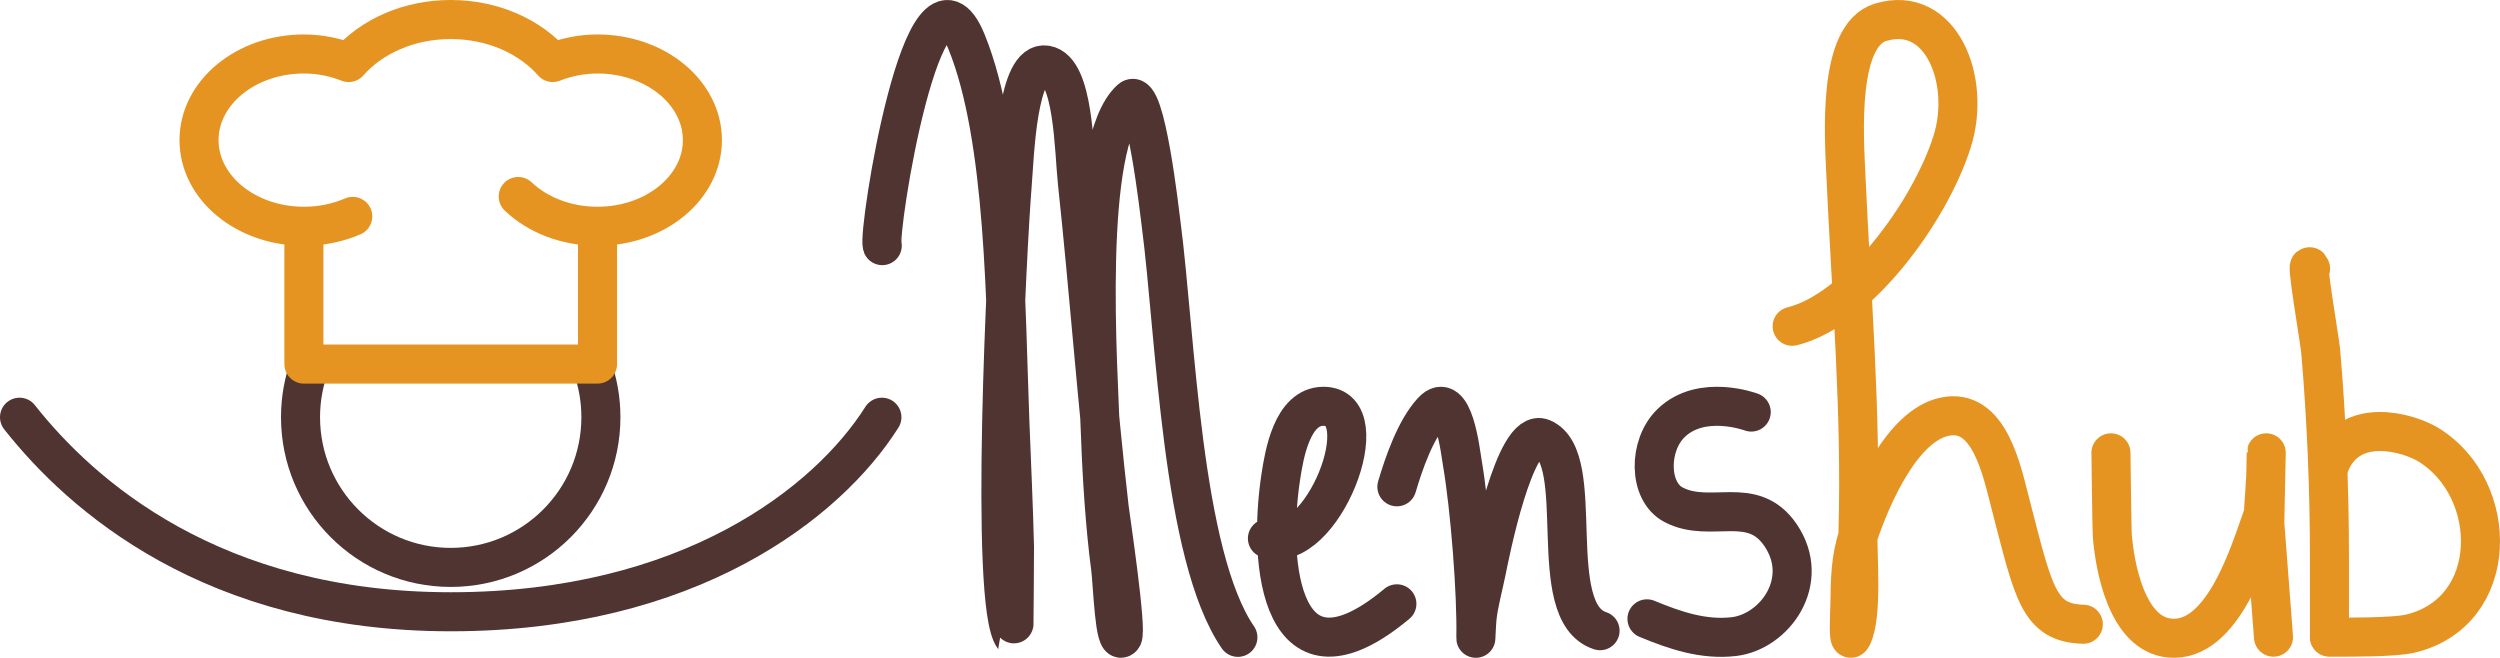 <?xml version="1.0" encoding="UTF-8" standalone="no"?>
<!DOCTYPE svg PUBLIC "-//W3C//DTD SVG 1.1//EN" "http://www.w3.org/Graphics/SVG/1.1/DTD/svg11.dtd">
<!-- Created with Vectornator (http://vectornator.io/) -->
<svg height="100%" stroke-miterlimit="10" style="fill-rule:nonzero;clip-rule:evenodd;stroke-linecap:round;stroke-linejoin:round;" version="1.1" viewBox="76.913 50.504 832.286 218.992" width="100%" xml:space="preserve" xmlns="http://www.w3.org/2000/svg" xmlns:vectornator="http://vectornator.io" xmlns:xlink="http://www.w3.org/1999/xlink">
<defs/>
<g id="Layer-1" layerName="Layer 1">
<path d="M274.037 172.511C275.93 177.787 276.962 183.474 276.962 189.402C276.962 217.016 254.576 239.402 226.962 239.402C199.348 239.402 176.962 217.016 176.962 189.402C176.962 183.175 178.1 177.214 180.18 171.715" fill="#ded9c9" fill-opacity="0" fill-rule="nonzero" opacity="1" stroke="#4f3431" stroke-linecap="butt" stroke-linejoin="round" stroke-width="13" layerName="Curve 17"/>
<path d="M370.511 189.402C352.459 217.944 306.242 254.169 226.962 254.169C147.682 254.169 103.96 215.476 83.413 189.402" fill="#ded9c9" fill-opacity="0" fill-rule="nonzero" opacity="1" stroke="#4f3431" stroke-linecap="butt" stroke-linejoin="round" stroke-width="13" layerName="Curve 18"/>
<g opacity="1" layerName="Chef 1">
<path d="M275.839 68.475C270.476 68.475 265.463 69.548 260.924 71.32C253.314 62.659 240.955 57.004 226.962 57.004C212.969 57.004 200.61 62.659 192.999 71.32C188.461 69.548 183.447 68.475 178.085 68.475C158.806 68.475 143.173 81.317 143.173 97.153C143.173 112.989 158.806 125.831 178.085 125.831L178.085 171.715L275.839 171.715L275.839 125.831C295.117 125.831 310.751 112.989 310.751 97.153C310.751 81.317 295.117 68.475 275.839 68.475ZM275.839 125.831C265.295 125.831 255.841 121.994 249.438 115.92M194.347 122.538C189.494 124.638 183.957 125.831 178.085 125.831" fill="none" opacity="1" stroke="#e59422" stroke-linecap="butt" stroke-linejoin="miter" stroke-width="13" layerName="path"/>
</g>
<path d="M673.55 159.126C695.115 153.883 719.243 121.469 726.802 97.661C733.271 77.286 723.121 51.805 702.963 57.931C688.58 62.303 690.84 95.577 691.429 108.646C693.213 148.236 696.606 187.853 695.466 227.602C695.24 235.487 697.031 255.359 693.543 262.424C692.021 265.509 692.716 255.27 692.774 251.674C692.903 243.693 692.917 236.61 695.466 229.004C700.214 214.837 710.312 192.364 724.111 189.274C739.212 185.893 743.329 207.105 746.345 218.723C753.966 248.081 755.606 257.911 770.479 258.32" fill="none" opacity="1" stroke="#e59422" stroke-linecap="round" stroke-linejoin="round" stroke-width="13" layerName="Curve 19"/>
<path d="M370.631 132.275C368.986 127.967 384.56 29.646 398.699 64.444C411.769 96.615 411.654 152.712 413.117 191.04C413.646 204.887 414.324 218.814 414.655 232.678C414.679 233.669 414.476 262.792 414.394 262.684C406.056 251.76 412.218 132.294 413.886 112.128C414.673 102.611 415.537 70.475 425.229 72.168C434.402 73.77 434.405 100.193 435.61 111.456C439.455 147.411 442.074 183.692 446.184 219.582C446.441 221.827 452.29 260.705 450.591 262.684C447.925 265.788 447.358 244.852 446.63 239.402C444.87 226.226 443.764 209.242 443.3 195.741C442.532 173.391 437.218 98.237 453.297 83.585C458.268 79.054 463.037 121.789 463.486 125.224C468.341 162.377 470.24 235.34 489.026 262.684" fill="none" opacity="1" stroke="#4f3431" stroke-linecap="round" stroke-linejoin="round" stroke-width="13" layerName="Curve 20"/>
<path d="M498.857 229.753C516.969 235.791 536.478 185.766 517.518 185.766C507.023 185.766 504.416 202 503.3 209.315C498.797 238.832 503.451 283.611 541.955 251.524" fill="none" opacity="1" stroke="#4f3431" stroke-linecap="round" stroke-linejoin="round" stroke-width="13" layerName="Curve 21"/>
<path d="M541.955 212.565C544.273 204.736 548.109 193.532 553.745 187.413C560.779 179.777 563.124 200.993 563.674 204.181C566.359 219.728 568.557 248.357 568.247 262.609C568.204 264.614 568.432 258.276 568.638 256.28C569.146 251.378 570.788 245.461 571.741 240.71C572.802 235.421 581.186 192.603 590.358 196.396C605.899 202.823 590.514 254.334 609.595 260.472" fill="none" opacity="1" stroke="#4f3431" stroke-linecap="round" stroke-linejoin="round" stroke-width="13" layerName="Curve 22"/>
<path d="M779.676 201.258C779.676 201.258 779.987 226.966 780.117 228.666C780.892 238.74 784.814 261.618 799.299 262.934C816.857 264.531 825.79 234.636 829.989 222.825C829.995 222.809 831.376 201.258 831.376 201.258L830.888 224.622L833.792 262.621" fill="none" opacity="1" stroke="#e59422" stroke-linecap="round" stroke-linejoin="round" stroke-width="13" layerName="Curve 23"/>
<g opacity="1" layerName="Group 1">
<path d="M846.136 139.942C844.114 134.455 849.225 164.192 849.487 167.226C851.476 190.259 852.419 213.473 852.419 236.573C852.419 243.773 852.419 250.973 852.419 258.173C852.419 259.563 852.419 263.731 852.419 262.342" fill="none" opacity="1" stroke="#e59422" stroke-linecap="round" stroke-linejoin="round" stroke-width="13" layerName="Curve 24"/>
<path d="M852.419 205.362C858.898 188.631 878.77 194.471 885.508 198.642C909.273 213.354 909.51 254.345 879.225 261.471C873.796 262.748 858.025 262.618 852.419 262.618" fill="none" opacity="1" stroke="#e59422" stroke-linecap="round" stroke-linejoin="round" stroke-width="13" layerName="Curve 25"/>
</g>
<path d="M659.92 187.684C659.92 187.684 643.47 181.511 633.282 191.314C625.591 198.715 625.628 214.105 634.032 218.526C646.352 225.008 660.29 214.845 669.675 228.642C680.084 243.946 667.692 260.89 654.105 262.444C644.098 263.589 634.704 260.464 625.215 256.523" fill="none" opacity="1" stroke="#4f3431" stroke-linecap="round" stroke-linejoin="round" stroke-width="13" layerName="Curve 26"/>
</g>
</svg>
